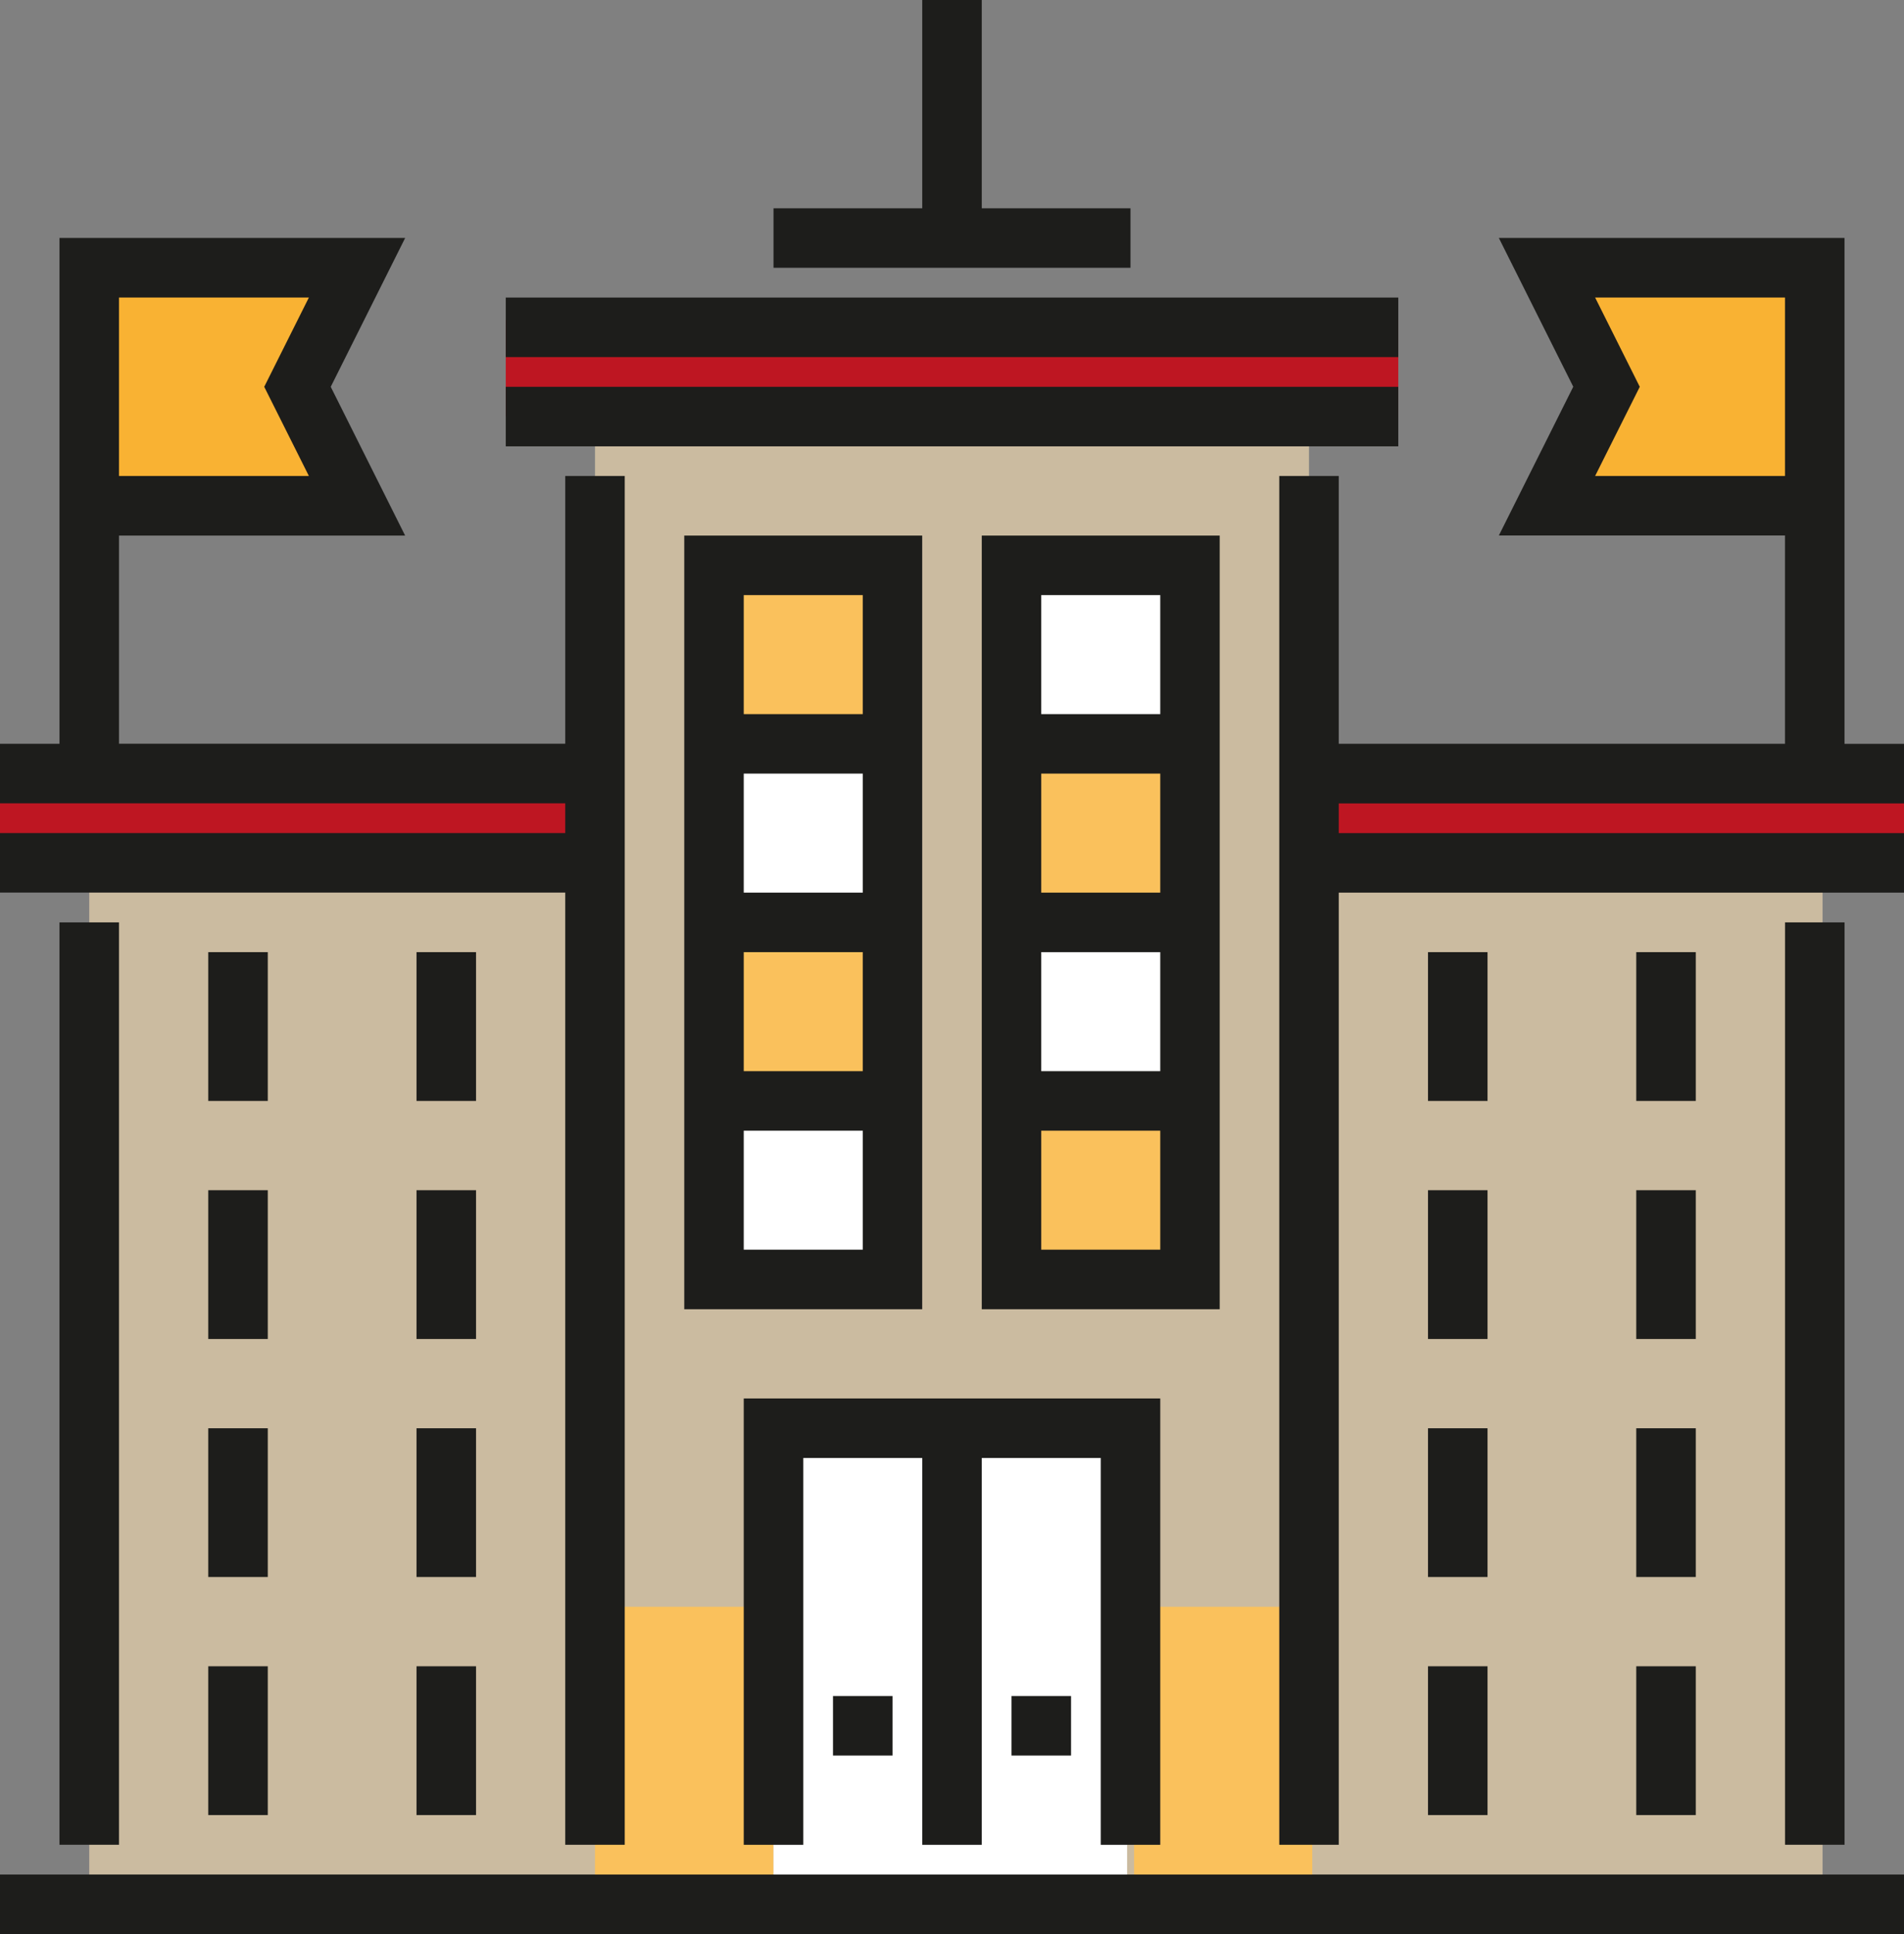 <svg id="Layer_1" data-name="Layer 1" xmlns="http://www.w3.org/2000/svg" viewBox="0 0 504.12 512"><rect x="0" y="0" width="504.12" height="512" fill="#808080" stroke="none"/><defs><style>.cls-1{fill:#cbbba0;}.cls-2{fill:#fff;}.cls-3{fill:#fac15c;}.cls-4{fill:#be1622;}.cls-5{fill:#f9b233;}.cls-6{fill:#1d1d1b;}</style></defs><rect class="cls-1" x="23.63" y="228.43" width="141.78" height="267.81"/><rect class="cls-1" x="340.78" y="228.43" width="141.78" height="267.81"/><rect class="cls-1" x="157.54" y="110.27" width="189.04" height="393.84"/><rect class="cls-2" x="267.82" y="149.66" width="47.26" height="189.04"/><rect class="cls-2" x="189.05" y="149.66" width="47.26" height="189.04"/><rect class="cls-3" x="189.05" y="244.19" width="47.26" height="47.26"/><rect class="cls-3" x="267.82" y="196.93" width="47.26" height="47.26"/><rect class="cls-3" x="189.05" y="149.66" width="47.26" height="47.26"/><rect class="cls-3" x="267.82" y="291.44" width="47.26" height="47.26"/><rect class="cls-3" x="157.54" y="425.36" width="189.91" height="78.77"/><rect class="cls-1" x="204.8" y="378.1" width="95.47" height="126.03"/><rect class="cls-2" x="204.8" y="378.1" width="93.62" height="126.03"/><rect class="cls-4" y="202.84" width="157.54" height="25.6"/><rect class="cls-4" x="346.58" y="202.84" width="157.54" height="25.6"/><rect class="cls-4" x="133.91" y="84.68" width="236.31" height="25.6"/><rect class="cls-5" x="23.63" y="70.89" width="63.01" height="63.01"/><rect class="cls-5" x="417.48" y="70.89" width="63.01" height="63.01"/><rect class="cls-6" x="15.75" y="244.18" width="15.76" height="244.18"/><rect class="cls-6" y="496.24" width="504.12" height="15.76"/><rect class="cls-6" x="133.91" y="102.4" width="236.31" height="15.76"/><rect class="cls-6" x="133.91" y="78.77" width="236.31" height="15.76"/><path class="cls-6" d="M153.6,126v70.89H35.45V141.79h75.76L91.51,102.4,111.21,63H19.69v133.9H3.94v15.76H153.6v7.88H3.94v15.75H153.6V488.37h15.75V126ZM35.45,78.77H85.72L73.9,102.4,85.72,126H35.45Z" transform="translate(-3.94)"/><rect class="cls-6" x="55.14" y="252.06" width="15.76" height="39.39"/><rect class="cls-6" x="110.28" y="252.06" width="15.76" height="39.39"/><rect class="cls-6" x="55.14" y="315.08" width="15.76" height="39.39"/><rect class="cls-6" x="110.28" y="315.08" width="15.76" height="39.39"/><rect class="cls-6" x="55.14" y="378.1" width="15.76" height="39.38"/><rect class="cls-6" x="110.28" y="378.1" width="15.76" height="39.38"/><rect class="cls-6" x="55.14" y="441.11" width="15.76" height="39.39"/><rect class="cls-6" x="110.28" y="441.11" width="15.76" height="39.39"/><rect class="cls-6" x="472.62" y="244.18" width="15.76" height="244.18"/><path class="cls-6" d="M508.06,212.68V196.92H492.31V63H400.79l19.7,39.38-19.7,39.38h75.76v55.14H358.4V126H342.65V488.37H358.4V236.31H508.06V220.55H358.4v-7.87ZM426.28,126,438.1,102.4,426.28,78.77h50.27V126Z" transform="translate(-3.94)"/><rect class="cls-6" x="433.23" y="252.06" width="15.76" height="39.39"/><rect class="cls-6" x="378.09" y="252.06" width="15.76" height="39.39"/><rect class="cls-6" x="433.23" y="315.08" width="15.76" height="39.39"/><rect class="cls-6" x="378.09" y="315.08" width="15.76" height="39.39"/><rect class="cls-6" x="433.23" y="378.1" width="15.76" height="39.38"/><rect class="cls-6" x="378.09" y="378.1" width="15.76" height="39.38"/><rect class="cls-6" x="433.23" y="441.11" width="15.76" height="39.39"/><rect class="cls-6" x="378.09" y="441.11" width="15.76" height="39.39"/><polygon class="cls-6" points="196.92 370.21 196.92 488.37 212.68 488.37 212.68 385.97 244.18 385.97 244.18 488.37 259.94 488.37 259.94 385.97 291.45 385.97 291.45 488.37 307.2 488.37 307.2 370.21 196.92 370.21"/><rect class="cls-6" x="267.82" y="448.98" width="15.76" height="15.76"/><rect class="cls-6" x="220.55" y="448.98" width="15.76" height="15.76"/><path class="cls-6" d="M185.11,346.59h63V141.79h-63v204.8Zm15.75-15.76V299.32h31.51v31.51Zm31.51-78.77v31.51H200.86V252.06Zm-31.51-15.75V204.8h31.51v31.51Zm31.51-78.77v31.51H200.86V157.54Z" transform="translate(-3.94)"/><path class="cls-6" d="M263.88,141.79v204.8h63V141.79Zm47.26,15.75v31.51H279.63V157.54Zm-31.51,78.77V204.8h31.51v31.51Zm31.51,15.75v31.51H279.63V252.06Zm-31.51,78.77V299.32h31.51v31.51Z" transform="translate(-3.94)"/><polygon class="cls-6" points="259.94 55.14 259.94 0 244.18 0 244.18 55.14 204.8 55.14 204.8 70.89 299.32 70.89 299.32 55.14 259.94 55.14"/></svg>